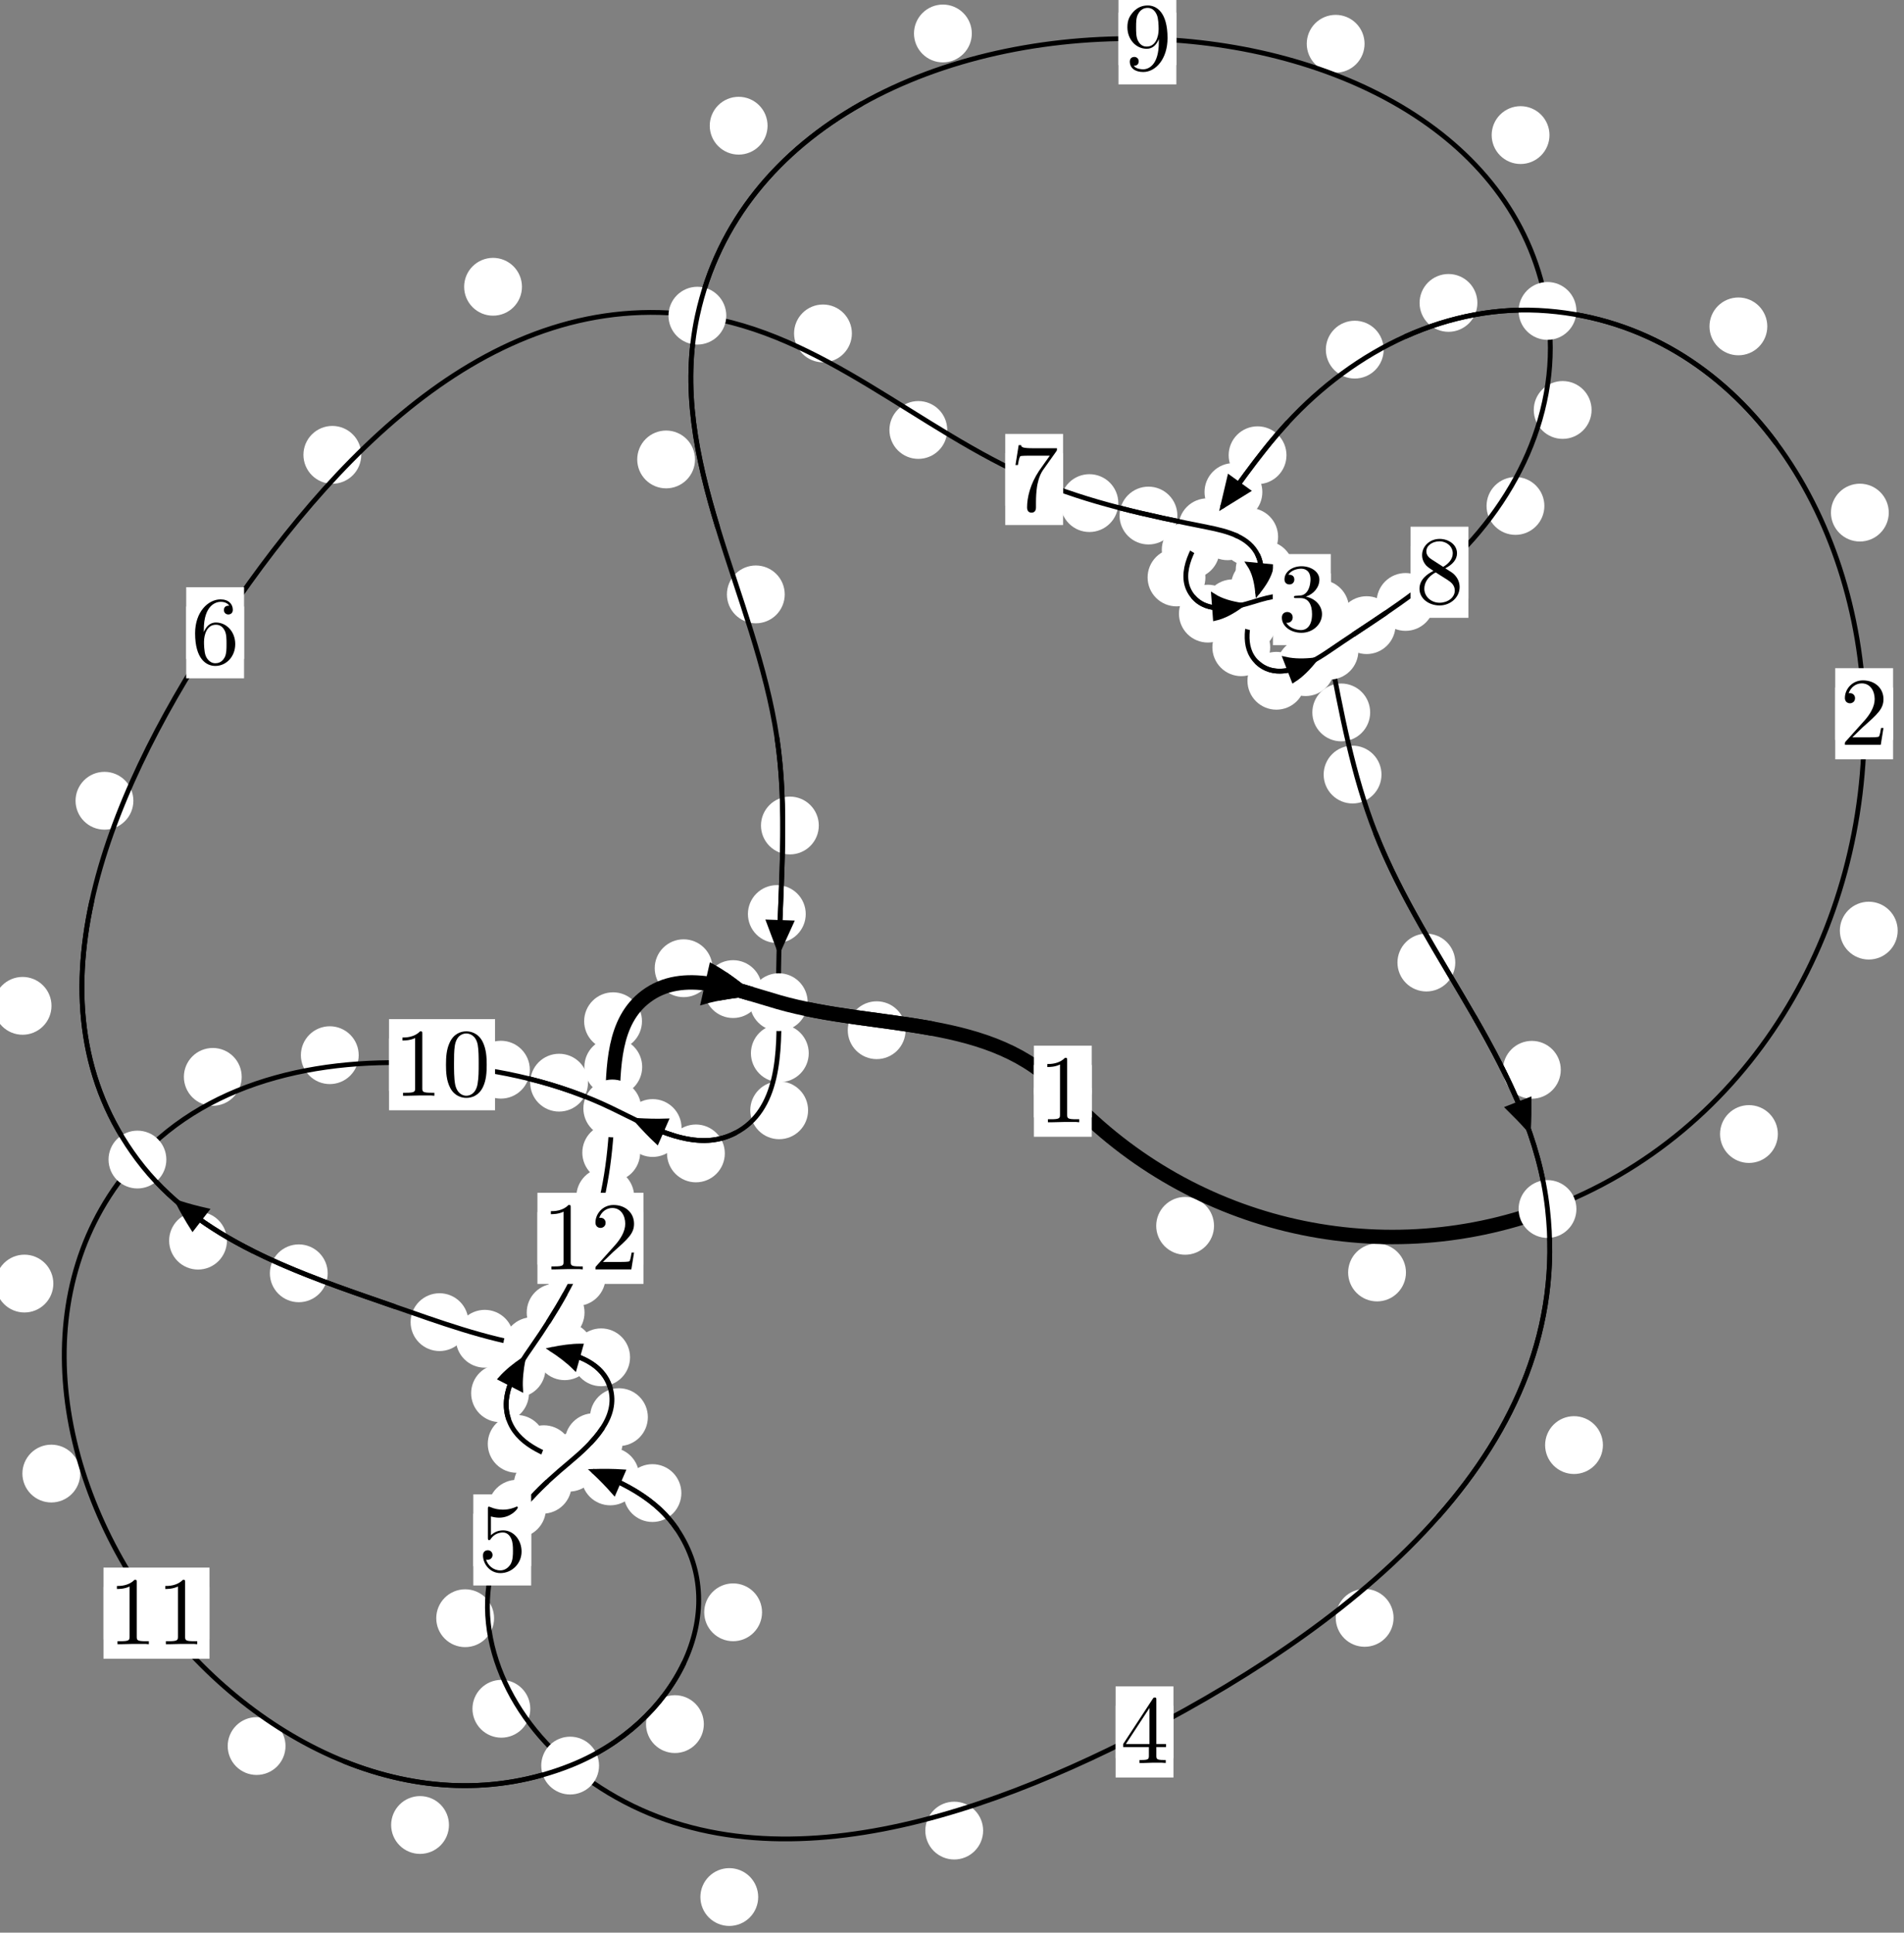 <?xml version="1.0"?>
<!-- Created by MetaPost 1.999 on 2021.07.05:2357 -->
<svg version="1.1" xmlns="http://www.w3.org/2000/svg" xmlns:xlink="http://www.w3.org/1999/xlink" width="196.859" height="199.817" viewBox="0 0 196.859 199.817">
<rect x="0" y="0" width="196.859" height="199.817" fill="#808080" stroke="none"/>
<!-- Original BoundingBox: -160.653946 -74.122498 36.204681 125.694946 -->
  <defs>
    <g transform="scale(0.01,0.01)" id="GLYPHcmr10_48">
      <path style="fill-rule: evenodd;" d="M460 -320C460 -400,455 -480,420 -554C374 -650,292 -666,250 -666C190 -666,117 -640,76 -547C44 -478,39 -400,39 -320C39 -245,43 -155,84 -79C127 2,200 22,249 22C303 22,379 1,423 -94C455 -163,460 -241,460 -320M249 -0C210 -0,151 -25,133 -121C122 -181,122 -273,122 -332C122 -396,122 -462,130 -516C149 -635,224 -644,249 -644C282 -644,348 -626,367 -527C377 -471,377 -395,377 -332C377 -257,377 -189,366 -125C351 -30,294 -0,249 -0"></path>
    </g>
    <g transform="scale(0.01,0.01)" id="GLYPHcmr10_49">
      <path style="fill-rule: evenodd;" d="M294 -640C294 -664,294 -666,271 -666C209 -602,121 -602,89 -602L89 -571C109 -571,168 -571,220 -597L220 -79C220 -43,217 -31,127 -31L95 -31L95 -0L257 -0L130 -3L217 -3L257 -3L297 -3L384 -3L419 -0L419 -31L387 -31C297 -31,294 -42,294 -79"></path>
    </g>
    <g transform="scale(0.01,0.01)" id="GLYPHcmr10_50">
      <path style="fill-rule: evenodd;" d="M127 -77L233 -180C389 -318,449 -372,449 -472C449 -586,359 -666,237 -666C124 -666,50 -574,50 -485C50 -429,100 -429,103 -429C120 -429,155 -441,155 -482C155 -508,137 -534,102 -534C94 -534,92 -534,89 -533C112 -598,166 -635,224 -635C315 -635,358 -554,358 -472C358 -392,308 -313,253 -251L61 -37C50 -26,50 -24,50 -0L421 -0L449 -174L424 -174C419 -144,412 -100,402 -85C395 -77,329 -77,307 -77"></path>
    </g>
    <g transform="scale(0.01,0.01)" id="GLYPHcmr10_51">
      <path style="fill-rule: evenodd;" d="M290 -352C372 -379,430 -449,430 -528C430 -610,342 -666,246 -666C145 -666,69 -606,69 -530C69 -497,91 -478,120 -478C151 -478,171 -500,171 -529C171 -579,124 -579,109 -579C140 -628,206 -641,242 -641C283 -641,338 -619,338 -529C338 -517,336 -459,310 -415C280 -367,246 -364,221 -363C213 -362,189 -360,182 -360C174 -359,167 -358,167 -348C167 -337,174 -337,191 -337L235 -337C317 -337,354 -269,354 -171C354 -35,285 -6,241 -6C198 -6,123 -23,88 -82C123 -77,154 -99,154 -137C154 -173,127 -193,98 -193C74 -193,42 -179,42 -135C42 -44,135 22,244 22C366 22,457 -69,457 -171C457 -253,394 -331,290 -352"></path>
    </g>
    <g transform="scale(0.01,0.01)" id="GLYPHcmr10_52">
      <path style="fill-rule: evenodd;" d="M294 -165L294 -78C294 -42,292 -31,218 -31L197 -31L197 -0L332 -0L238 -3L290 -3L332 -3L374 -3L427 -3L468 -0L468 -31L447 -31C373 -31,371 -42,371 -78L371 -165L471 -165L471 -196L371 -196L371 -651C371 -671,371 -677,355 -677C346 -677,343 -677,335 -665L28 -196L28 -165M300 -196L56 -196L300 -569"></path>
    </g>
    <g transform="scale(0.01,0.01)" id="GLYPHcmr10_53">
      <path style="fill-rule: evenodd;" d="M449 -201C449 -320,367 -420,259 -420C211 -420,168 -404,132 -369L132 -564C152 -558,185 -551,217 -551C340 -551,410 -642,410 -655C410 -661,407 -666,400 -666C399 -666,397 -666,392 -663C372 -654,323 -634,256 -634C216 -634,170 -641,123 -662C115 -665,113 -665,111 -665C101 -665,101 -657,101 -641L101 -345C101 -327,101 -319,115 -319C122 -319,124 -322,128 -328C139 -344,176 -398,257 -398C309 -398,334 -352,342 -334C358 -297,360 -258,360 -208C360 -173,360 -113,336 -71C312 -32,275 -6,229 -6C156 -6,99 -59,82 -118C85 -117,88 -116,99 -116C132 -116,149 -141,149 -165C149 -189,132 -214,99 -214C85 -214,50 -207,50 -161C50 -75,119 22,231 22C347 22,449 -74,449 -201"></path>
    </g>
    <g transform="scale(0.01,0.01)" id="GLYPHcmr10_54">
      <path style="fill-rule: evenodd;" d="M132 -328L132 -352C132 -605,256 -641,307 -641C331 -641,373 -635,395 -601C380 -601,340 -601,340 -556C340 -525,364 -510,386 -510C402 -510,432 -519,432 -558C432 -618,388 -666,305 -666C177 -666,42 -537,42 -316C42 -49,158 22,251 22C362 22,457 -72,457 -204C457 -331,368 -427,257 -427C189 -427,152 -376,132 -328M251 -6C188 -6,158 -66,152 -81C134 -128,134 -208,134 -226C134 -304,166 -404,256 -404C272 -404,318 -404,349 -342C367 -305,367 -254,367 -205C367 -157,367 -107,350 -71C320 -11,274 -6,251 -6"></path>
    </g>
    <g transform="scale(0.01,0.01)" id="GLYPHcmr10_55">
      <path style="fill-rule: evenodd;" d="M476 -609C485 -621,485 -623,485 -644L242 -644C120 -644,118 -657,114 -676L89 -676L56 -470L81 -470C84 -486,93 -549,106 -561C113 -567,191 -567,204 -567L411 -567C400 -551,321 -442,299 -409C209 -274,176 -135,176 -33C176 -23,176 22,222 22C268 22,268 -23,268 -33L268 -84C268 -139,271 -194,279 -248C283 -271,297 -357,341 -419"></path>
    </g>
    <g transform="scale(0.01,0.01)" id="GLYPHcmr10_56">
      <path style="fill-rule: evenodd;" d="M163 -457C117 -487,113 -521,113 -538C113 -599,178 -641,249 -641C322 -641,386 -589,386 -517C386 -460,347 -412,287 -377M309 -362C381 -399,430 -451,430 -517C430 -609,341 -666,250 -666C150 -666,69 -592,69 -499C69 -481,71 -436,113 -389C124 -377,161 -352,186 -335C128 -306,42 -250,42 -151C42 -45,144 22,249 22C362 22,457 -61,457 -168C457 -204,446 -249,408 -291C389 -312,373 -322,309 -362M209 -320L332 -242C360 -223,407 -193,407 -132C407 -58,332 -6,250 -6C164 -6,92 -68,92 -151C92 -209,124 -273,209 -320"></path>
    </g>
    <g transform="scale(0.01,0.01)" id="GLYPHcmr10_57">
      <path style="fill-rule: evenodd;" d="M367 -318L367 -286C367 -52,263 -6,205 -6C188 -6,134 -8,107 -42C151 -42,159 -71,159 -88C159 -119,135 -134,113 -134C97 -134,67 -125,67 -86C67 -19,121 22,206 22C335 22,457 -114,457 -329C457 -598,342 -666,253 -666C198 -666,149 -648,106 -603C65 -558,42 -516,42 -441C42 -316,130 -218,242 -218C303 -218,344 -260,367 -318M243 -241C227 -241,181 -241,150 -304C132 -341,132 -391,132 -440C132 -494,132 -541,153 -578C180 -628,218 -641,253 -641C299 -641,332 -607,349 -562C361 -530,365 -467,365 -421C365 -338,331 -241,243 -241"></path>
    </g>
  </defs>
  <path d="M125.521 126.738C125.521 125.945,125.206 125.185,124.646 124.624C124.086 124.064,123.325 123.749,122.533 123.749C121.74 123.749,120.98 124.064,120.419 124.624C119.859 125.185,119.544 125.945,119.544 126.738C119.544 127.53,119.859 128.29,120.419 128.851C120.98 129.411,121.74 129.726,122.533 129.726C123.325 129.726,124.086 129.411,124.646 128.851C125.206 128.29,125.521 127.53,125.521 126.738Z" style="fill: rgb(100%,100%,100%);stroke: none;"></path>
  <path d="M112.876 112.818C112.876 112.026,112.561 111.266,112 110.705C111.44 110.145,110.68 109.83,109.887 109.83C109.094 109.83,108.334 110.145,107.773 110.705C107.213 111.266,106.898 112.026,106.898 112.818C106.898 113.611,107.213 114.371,107.773 114.932C108.334 115.492,109.094 115.807,109.887 115.807C110.68 115.807,111.44 115.492,112 114.932C112.561 114.371,112.876 113.611,112.876 112.818Z" style="fill: rgb(100%,100%,100%);stroke: none;"></path>
  <path d="M183.816 117.246C183.816 116.454,183.501 115.694,182.941 115.133C182.38 114.573,181.62 114.258,180.828 114.258C180.035 114.258,179.275 114.573,178.714 115.133C178.154 115.694,177.839 116.454,177.839 117.246C177.839 118.039,178.154 118.799,178.714 119.36C179.275 119.92,180.035 120.235,180.828 120.235C181.62 120.235,182.38 119.92,182.941 119.36C183.501 118.799,183.816 118.039,183.816 117.246Z" style="fill: rgb(100%,100%,100%);stroke: none;"></path>
  <path d="M145.365 131.561C145.365 130.768,145.05 130.008,144.489 129.448C143.929 128.887,143.168 128.572,142.376 128.572C141.583 128.572,140.823 128.887,140.262 129.448C139.702 130.008,139.387 130.768,139.387 131.561C139.387 132.354,139.702 133.114,140.262 133.674C140.823 134.235,141.583 134.55,142.376 134.55C143.168 134.55,143.929 134.235,144.489 133.674C145.05 133.114,145.365 132.354,145.365 131.561Z" style="fill: rgb(100%,100%,100%);stroke: none;"></path>
  <path d="M195.284 52.998C195.284 52.205,194.969 51.445,194.408 50.885C193.848 50.324,193.088 50.009,192.295 50.009C191.502 50.009,190.742 50.324,190.182 50.885C189.621 51.445,189.306 52.205,189.306 52.998C189.306 53.791,189.621 54.551,190.182 55.111C190.742 55.672,191.502 55.987,192.295 55.987C193.088 55.987,193.848 55.672,194.408 55.111C194.969 54.551,195.284 53.791,195.284 52.998Z" style="fill: rgb(100%,100%,100%);stroke: none;"></path>
  <path d="M196.205 96.217C196.205 95.424,195.89 94.664,195.329 94.103C194.769 93.543,194.009 93.228,193.216 93.228C192.423 93.228,191.663 93.543,191.103 94.103C190.542 94.664,190.227 95.424,190.227 96.217C190.227 97.009,190.542 97.77,191.103 98.33C191.663 98.891,192.423 99.206,193.216 99.206C194.009 99.206,194.769 98.891,195.329 98.33C195.89 97.77,196.205 97.009,196.205 96.217Z" style="fill: rgb(100%,100%,100%);stroke: none;"></path>
  <path d="M152.751 31.317C152.751 30.525,152.436 29.765,151.876 29.204C151.315 28.644,150.555 28.329,149.762 28.329C148.97 28.329,148.21 28.644,147.649 29.204C147.089 29.765,146.774 30.525,146.774 31.317C146.774 32.11,147.089 32.87,147.649 33.431C148.21 33.991,148.97 34.306,149.762 34.306C150.555 34.306,151.315 33.991,151.876 33.431C152.436 32.87,152.751 32.11,152.751 31.317Z" style="fill: rgb(100%,100%,100%);stroke: none;"></path>
  <path d="M182.725 33.746C182.725 32.953,182.41 32.193,181.85 31.632C181.289 31.072,180.529 30.757,179.736 30.757C178.944 30.757,178.183 31.072,177.623 31.632C177.062 32.193,176.747 32.953,176.747 33.746C176.747 34.538,177.062 35.299,177.623 35.859C178.183 36.42,178.944 36.734,179.736 36.734C180.529 36.734,181.289 36.42,181.85 35.859C182.41 35.299,182.725 34.538,182.725 33.746Z" style="fill: rgb(100%,100%,100%);stroke: none;"></path>
  <path d="M133.012 47.066C133.012 46.274,132.697 45.513,132.136 44.953C131.576 44.393,130.816 44.078,130.023 44.078C129.23 44.078,128.47 44.393,127.91 44.953C127.349 45.513,127.034 46.274,127.034 47.066C127.034 47.859,127.349 48.619,127.91 49.18C128.47 49.74,129.23 50.055,130.023 50.055C130.816 50.055,131.576 49.74,132.136 49.18C132.697 48.619,133.012 47.859,133.012 47.066Z" style="fill: rgb(100%,100%,100%);stroke: none;"></path>
  <path d="M143.06 36.148C143.06 35.356,142.745 34.596,142.185 34.035C141.624 33.475,140.864 33.16,140.072 33.16C139.279 33.16,138.519 33.475,137.958 34.035C137.398 34.596,137.083 35.356,137.083 36.148C137.083 36.941,137.398 37.701,137.958 38.262C138.519 38.822,139.279 39.137,140.072 39.137C140.864 39.137,141.624 38.822,142.185 38.262C142.745 37.701,143.06 36.941,143.06 36.148Z" style="fill: rgb(100%,100%,100%);stroke: none;"></path>
  <path d="M126.098 56.839C126.098 56.047,125.783 55.287,125.223 54.726C124.662 54.166,123.902 53.851,123.109 53.851C122.317 53.851,121.557 54.166,120.996 54.726C120.436 55.287,120.121 56.047,120.121 56.839C120.121 57.632,120.436 58.392,120.996 58.953C121.557 59.513,122.317 59.828,123.109 59.828C123.902 59.828,124.662 59.513,125.223 58.953C125.783 58.392,126.098 57.632,126.098 56.839Z" style="fill: rgb(100%,100%,100%);stroke: none;"></path>
  <path d="M130.517 50.87C130.517 50.077,130.202 49.317,129.641 48.757C129.081 48.196,128.321 47.881,127.528 47.881C126.735 47.881,125.975 48.196,125.415 48.757C124.854 49.317,124.539 50.077,124.539 50.87C124.539 51.663,124.854 52.423,125.415 52.983C125.975 53.544,126.735 53.859,127.528 53.859C128.321 53.859,129.081 53.544,129.641 52.983C130.202 52.423,130.517 51.663,130.517 50.87Z" style="fill: rgb(100%,100%,100%);stroke: none;"></path>
  <path d="M127.873 63.443C127.873 62.651,127.558 61.891,126.997 61.33C126.437 60.77,125.677 60.455,124.884 60.455C124.091 60.455,123.331 60.77,122.771 61.33C122.21 61.891,121.895 62.651,121.895 63.443C121.895 64.236,122.21 64.996,122.771 65.557C123.331 66.117,124.091 66.432,124.884 66.432C125.677 66.432,126.437 66.117,126.997 65.557C127.558 64.996,127.873 64.236,127.873 63.443Z" style="fill: rgb(100%,100%,100%);stroke: none;"></path>
  <path d="M124.63 59.702C124.63 58.909,124.315 58.149,123.755 57.589C123.194 57.028,122.434 56.713,121.641 56.713C120.849 56.713,120.088 57.028,119.528 57.589C118.968 58.149,118.653 58.909,118.653 59.702C118.653 60.495,118.968 61.255,119.528 61.815C120.088 62.376,120.849 62.691,121.641 62.691C122.434 62.691,123.194 62.376,123.755 61.815C124.315 61.255,124.63 60.495,124.63 59.702Z" style="fill: rgb(100%,100%,100%);stroke: none;"></path>
  <path d="M134.33 61.676C134.33 60.883,134.015 60.123,133.455 59.562C132.894 59.002,132.134 58.687,131.342 58.687C130.549 58.687,129.789 59.002,129.228 59.562C128.668 60.123,128.353 60.883,128.353 61.676C128.353 62.468,128.668 63.229,129.228 63.789C129.789 64.349,130.549 64.664,131.342 64.664C132.134 64.664,132.894 64.349,133.455 63.789C134.015 63.229,134.33 62.468,134.33 61.676Z" style="fill: rgb(100%,100%,100%);stroke: none;"></path>
  <path d="M130.445 62.891C130.445 62.099,130.13 61.338,129.57 60.778C129.009 60.217,128.249 59.903,127.456 59.903C126.664 59.903,125.903 60.217,125.343 60.778C124.782 61.338,124.468 62.099,124.468 62.891C124.468 63.684,124.782 64.444,125.343 65.005C125.903 65.565,126.664 65.88,127.456 65.88C128.249 65.88,129.009 65.565,129.57 65.005C130.13 64.444,130.445 63.684,130.445 62.891Z" style="fill: rgb(100%,100%,100%);stroke: none;"></path>
  <path d="M139.478 62.942C139.478 62.15,139.163 61.389,138.603 60.829C138.042 60.269,137.282 59.954,136.489 59.954C135.697 59.954,134.936 60.269,134.376 60.829C133.816 61.389,133.501 62.15,133.501 62.942C133.501 63.735,133.816 64.495,134.376 65.056C134.936 65.616,135.697 65.931,136.489 65.931C137.282 65.931,138.042 65.616,138.603 65.056C139.163 64.495,139.478 63.735,139.478 62.942Z" style="fill: rgb(100%,100%,100%);stroke: none;"></path>
  <path d="M136.08 61.233C136.08 60.441,135.765 59.68,135.204 59.12C134.644 58.559,133.884 58.245,133.091 58.245C132.298 58.245,131.538 58.559,130.978 59.12C130.417 59.68,130.102 60.441,130.102 61.233C130.102 62.026,130.417 62.786,130.978 63.347C131.538 63.907,132.298 64.222,133.091 64.222C133.884 64.222,134.644 63.907,135.204 63.347C135.765 62.786,136.08 62.026,136.08 61.233Z" style="fill: rgb(100%,100%,100%);stroke: none;"></path>
  <path d="M141.664 73.657C141.664 72.864,141.35 72.104,140.789 71.544C140.229 70.983,139.468 70.668,138.676 70.668C137.883 70.668,137.123 70.983,136.562 71.544C136.002 72.104,135.687 72.864,135.687 73.657C135.687 74.45,136.002 75.21,136.562 75.77C137.123 76.331,137.883 76.646,138.676 76.646C139.468 76.646,140.229 76.331,140.789 75.77C141.35 75.21,141.664 74.45,141.664 73.657Z" style="fill: rgb(100%,100%,100%);stroke: none;"></path>
  <path d="M140.045 65.181C140.045 64.388,139.73 63.628,139.17 63.068C138.609 62.507,137.849 62.192,137.056 62.192C136.264 62.192,135.503 62.507,134.943 63.068C134.382 63.628,134.068 64.388,134.068 65.181C134.068 65.974,134.382 66.734,134.943 67.294C135.503 67.855,136.264 68.17,137.056 68.17C137.849 68.17,138.609 67.855,139.17 67.294C139.73 66.734,140.045 65.974,140.045 65.181Z" style="fill: rgb(100%,100%,100%);stroke: none;"></path>
  <path d="M150.465 99.519C150.465 98.726,150.15 97.966,149.589 97.405C149.029 96.845,148.269 96.53,147.476 96.53C146.683 96.53,145.923 96.845,145.363 97.405C144.802 97.966,144.487 98.726,144.487 99.519C144.487 100.311,144.802 101.071,145.363 101.632C145.923 102.192,146.683 102.507,147.476 102.507C148.269 102.507,149.029 102.192,149.589 101.632C150.15 101.071,150.465 100.311,150.465 99.519Z" style="fill: rgb(100%,100%,100%);stroke: none;"></path>
  <path d="M142.835 80.082C142.835 79.289,142.52 78.529,141.959 77.969C141.399 77.408,140.639 77.093,139.846 77.093C139.053 77.093,138.293 77.408,137.733 77.969C137.172 78.529,136.857 79.289,136.857 80.082C136.857 80.875,137.172 81.635,137.733 82.195C138.293 82.756,139.053 83.071,139.846 83.071C140.639 83.071,141.399 82.756,141.959 82.195C142.52 81.635,142.835 80.875,142.835 80.082Z" style="fill: rgb(100%,100%,100%);stroke: none;"></path>
  <path d="M165.73 149.406C165.73 148.613,165.415 147.853,164.855 147.293C164.294 146.732,163.534 146.417,162.742 146.417C161.949 146.417,161.189 146.732,160.628 147.293C160.068 147.853,159.753 148.613,159.753 149.406C159.753 150.199,160.068 150.959,160.628 151.519C161.189 152.08,161.949 152.395,162.742 152.395C163.534 152.395,164.294 152.08,164.855 151.519C165.415 150.959,165.73 150.199,165.73 149.406Z" style="fill: rgb(100%,100%,100%);stroke: none;"></path>
  <path d="M161.372 110.605C161.372 109.813,161.057 109.053,160.496 108.492C159.936 107.932,159.176 107.617,158.383 107.617C157.59 107.617,156.83 107.932,156.27 108.492C155.709 109.053,155.394 109.813,155.394 110.605C155.394 111.398,155.709 112.158,156.27 112.719C156.83 113.279,157.59 113.594,158.383 113.594C159.176 113.594,159.936 113.279,160.496 112.719C161.057 112.158,161.372 111.398,161.372 110.605Z" style="fill: rgb(100%,100%,100%);stroke: none;"></path>
  <path d="M101.648 189.263C101.648 188.47,101.333 187.71,100.773 187.149C100.212 186.589,99.452 186.274,98.66 186.274C97.867 186.274,97.107 186.589,96.546 187.149C95.986 187.71,95.671 188.47,95.671 189.263C95.671 190.055,95.986 190.815,96.546 191.376C97.107 191.936,97.867 192.251,98.66 192.251C99.452 192.251,100.212 191.936,100.773 191.376C101.333 190.815,101.648 190.055,101.648 189.263Z" style="fill: rgb(100%,100%,100%);stroke: none;"></path>
  <path d="M144.084 167.271C144.084 166.478,143.769 165.718,143.208 165.157C142.648 164.597,141.888 164.282,141.095 164.282C140.302 164.282,139.542 164.597,138.982 165.157C138.421 165.718,138.106 166.478,138.106 167.271C138.106 168.063,138.421 168.823,138.982 169.384C139.542 169.944,140.302 170.259,141.095 170.259C141.888 170.259,142.648 169.944,143.208 169.384C143.769 168.823,144.084 168.063,144.084 167.271Z" style="fill: rgb(100%,100%,100%);stroke: none;"></path>
  <path d="M54.827 176.669C54.827 175.877,54.512 175.116,53.951 174.556C53.391 173.996,52.631 173.681,51.838 173.681C51.045 173.681,50.285 173.996,49.725 174.556C49.164 175.116,48.849 175.877,48.849 176.669C48.849 177.462,49.164 178.222,49.725 178.783C50.285 179.343,51.045 179.658,51.838 179.658C52.631 179.658,53.391 179.343,53.951 178.783C54.512 178.222,54.827 177.462,54.827 176.669Z" style="fill: rgb(100%,100%,100%);stroke: none;"></path>
  <path d="M78.392 196.134C78.392 195.341,78.077 194.581,77.517 194.02C76.956 193.46,76.196 193.145,75.403 193.145C74.611 193.145,73.851 193.46,73.29 194.02C72.73 194.581,72.415 195.341,72.415 196.134C72.415 196.926,72.73 197.687,73.29 198.247C73.851 198.808,74.611 199.122,75.403 199.122C76.196 199.122,76.956 198.808,77.517 198.247C78.077 197.687,78.392 196.926,78.392 196.134Z" style="fill: rgb(100%,100%,100%);stroke: none;"></path>
  <path d="M56.443 155.986C56.443 155.193,56.128 154.433,55.567 153.872C55.007 153.312,54.247 152.997,53.454 152.997C52.661 152.997,51.901 153.312,51.341 153.872C50.78 154.433,50.465 155.193,50.465 155.986C50.465 156.778,50.78 157.538,51.341 158.099C51.901 158.659,52.661 158.974,53.454 158.974C54.247 158.974,55.007 158.659,55.567 158.099C56.128 157.538,56.443 156.778,56.443 155.986Z" style="fill: rgb(100%,100%,100%);stroke: none;"></path>
  <path d="M51.084 167.305C51.084 166.512,50.769 165.752,50.208 165.192C49.648 164.631,48.888 164.316,48.095 164.316C47.302 164.316,46.542 164.631,45.982 165.192C45.421 165.752,45.106 166.512,45.106 167.305C45.106 168.098,45.421 168.858,45.982 169.418C46.542 169.979,47.302 170.294,48.095 170.294C48.888 170.294,49.648 169.979,50.208 169.418C50.769 168.858,51.084 168.098,51.084 167.305Z" style="fill: rgb(100%,100%,100%);stroke: none;"></path>
  <path d="M64.373 149.105C64.373 148.312,64.058 147.552,63.498 146.992C62.937 146.431,62.177 146.116,61.384 146.116C60.592 146.116,59.831 146.431,59.271 146.992C58.71 147.552,58.396 148.312,58.396 149.105C58.396 149.898,58.71 150.658,59.271 151.218C59.831 151.779,60.592 152.094,61.384 152.094C62.177 152.094,62.937 151.779,63.498 151.218C64.058 150.658,64.373 149.898,64.373 149.105Z" style="fill: rgb(100%,100%,100%);stroke: none;"></path>
  <path d="M59.099 153.509C59.099 152.716,58.784 151.956,58.224 151.395C57.663 150.835,56.903 150.52,56.11 150.52C55.318 150.52,54.557 150.835,53.997 151.395C53.436 151.956,53.122 152.716,53.122 153.509C53.122 154.301,53.436 155.062,53.997 155.622C54.557 156.182,55.318 156.497,56.11 156.497C56.903 156.497,57.663 156.182,58.224 155.622C58.784 155.062,59.099 154.301,59.099 153.509Z" style="fill: rgb(100%,100%,100%);stroke: none;"></path>
  <path d="M65.142 140.332C65.142 139.539,64.827 138.779,64.267 138.219C63.706 137.658,62.946 137.343,62.153 137.343C61.361 137.343,60.6 137.658,60.04 138.219C59.48 138.779,59.165 139.539,59.165 140.332C59.165 141.125,59.48 141.885,60.04 142.445C60.6 143.006,61.361 143.321,62.153 143.321C62.946 143.321,63.706 143.006,64.267 142.445C64.827 141.885,65.142 141.125,65.142 140.332Z" style="fill: rgb(100%,100%,100%);stroke: none;"></path>
  <path d="M66.983 146.518C66.983 145.725,66.668 144.965,66.108 144.404C65.547 143.844,64.787 143.529,63.994 143.529C63.202 143.529,62.441 143.844,61.881 144.404C61.32 144.965,61.006 145.725,61.006 146.518C61.006 147.31,61.32 148.07,61.881 148.631C62.441 149.191,63.202 149.506,63.994 149.506C64.787 149.506,65.547 149.191,66.108 148.631C66.668 148.07,66.983 147.31,66.983 146.518Z" style="fill: rgb(100%,100%,100%);stroke: none;"></path>
  <path d="M53.109 138.414C53.109 137.621,52.794 136.861,52.234 136.301C51.673 135.74,50.913 135.425,50.12 135.425C49.328 135.425,48.567 135.74,48.007 136.301C47.447 136.861,47.132 137.621,47.132 138.414C47.132 139.207,47.447 139.967,48.007 140.527C48.567 141.088,49.328 141.403,50.12 141.403C50.913 141.403,51.673 141.088,52.234 140.527C52.794 139.967,53.109 139.207,53.109 138.414Z" style="fill: rgb(100%,100%,100%);stroke: none;"></path>
  <path d="M61.371 139.702C61.371 138.909,61.056 138.149,60.496 137.588C59.935 137.028,59.175 136.713,58.382 136.713C57.59 136.713,56.829 137.028,56.269 137.588C55.709 138.149,55.394 138.909,55.394 139.702C55.394 140.494,55.709 141.255,56.269 141.815C56.829 142.376,57.59 142.691,58.382 142.691C59.175 142.691,59.935 142.376,60.496 141.815C61.056 141.255,61.371 140.494,61.371 139.702Z" style="fill: rgb(100%,100%,100%);stroke: none;"></path>
  <path d="M33.881 131.646C33.881 130.854,33.566 130.094,33.006 129.533C32.445 128.973,31.685 128.658,30.893 128.658C30.1 128.658,29.34 128.973,28.779 129.533C28.219 130.094,27.904 130.854,27.904 131.646C27.904 132.439,28.219 133.199,28.779 133.76C29.34 134.32,30.1 134.635,30.893 134.635C31.685 134.635,32.445 134.32,33.006 133.76C33.566 133.199,33.881 132.439,33.881 131.646Z" style="fill: rgb(100%,100%,100%);stroke: none;"></path>
  <path d="M48.432 136.695C48.432 135.903,48.117 135.143,47.556 134.582C46.996 134.022,46.236 133.707,45.443 133.707C44.65 133.707,43.89 134.022,43.33 134.582C42.769 135.143,42.454 135.903,42.454 136.695C42.454 137.488,42.769 138.248,43.33 138.809C43.89 139.369,44.65 139.684,45.443 139.684C46.236 139.684,46.996 139.369,47.556 138.809C48.117 138.248,48.432 137.488,48.432 136.695Z" style="fill: rgb(100%,100%,100%);stroke: none;"></path>
  <path d="M5.324 103.993C5.324 103.2,5.009 102.44,4.448 101.88C3.888 101.319,3.127 101.004,2.335 101.004C1.542 101.004,0.782 101.319,0.221 101.88C-0.339 102.44,-0.654 103.2,-0.654 103.993C-0.654 104.786,-0.339 105.546,0.221 106.106C0.782 106.667,1.542 106.982,2.335 106.982C3.127 106.982,3.888 106.667,4.448 106.106C5.009 105.546,5.324 104.786,5.324 103.993Z" style="fill: rgb(100%,100%,100%);stroke: none;"></path>
  <path d="M23.465 128.27C23.465 127.478,23.15 126.718,22.59 126.157C22.029 125.597,21.269 125.282,20.476 125.282C19.684 125.282,18.924 125.597,18.363 126.157C17.803 126.718,17.488 127.478,17.488 128.27C17.488 129.063,17.803 129.823,18.363 130.384C18.924 130.944,19.684 131.259,20.476 131.259C21.269 131.259,22.029 130.944,22.59 130.384C23.15 129.823,23.465 129.063,23.465 128.27Z" style="fill: rgb(100%,100%,100%);stroke: none;"></path>
  <path d="M37.351 47.026C37.351 46.233,37.036 45.473,36.475 44.913C35.915 44.352,35.155 44.037,34.362 44.037C33.569 44.037,32.809 44.352,32.249 44.913C31.688 45.473,31.373 46.233,31.373 47.026C31.373 47.819,31.688 48.579,32.249 49.139C32.809 49.7,33.569 50.015,34.362 50.015C35.155 50.015,35.915 49.7,36.475 49.139C37.036 48.579,37.351 47.819,37.351 47.026Z" style="fill: rgb(100%,100%,100%);stroke: none;"></path>
  <path d="M13.79 82.789C13.79 81.996,13.475 81.236,12.914 80.676C12.354 80.115,11.594 79.8,10.801 79.8C10.008 79.8,9.248 80.115,8.688 80.676C8.127 81.236,7.812 81.996,7.812 82.789C7.812 83.582,8.127 84.342,8.688 84.902C9.248 85.463,10.008 85.778,10.801 85.778C11.594 85.778,12.354 85.463,12.914 84.902C13.475 84.342,13.79 83.582,13.79 82.789Z" style="fill: rgb(100%,100%,100%);stroke: none;"></path>
  <path d="M88.078 34.473C88.078 33.68,87.763 32.92,87.202 32.359C86.642 31.799,85.882 31.484,85.089 31.484C84.296 31.484,83.536 31.799,82.976 32.359C82.415 32.92,82.1 33.68,82.1 34.473C82.1 35.265,82.415 36.025,82.976 36.586C83.536 37.146,84.296 37.461,85.089 37.461C85.882 37.461,86.642 37.146,87.202 36.586C87.763 36.025,88.078 35.265,88.078 34.473Z" style="fill: rgb(100%,100%,100%);stroke: none;"></path>
  <path d="M53.966 29.65C53.966 28.857,53.651 28.097,53.091 27.536C52.53 26.976,51.77 26.661,50.977 26.661C50.185 26.661,49.424 26.976,48.864 27.536C48.303 28.097,47.989 28.857,47.989 29.65C47.989 30.442,48.303 31.203,48.864 31.763C49.424 32.324,50.185 32.638,50.977 32.638C51.77 32.638,52.53 32.324,53.091 31.763C53.651 31.203,53.966 30.442,53.966 29.65Z" style="fill: rgb(100%,100%,100%);stroke: none;"></path>
  <path d="M115.625 52.015C115.625 51.222,115.31 50.462,114.749 49.902C114.189 49.341,113.429 49.026,112.636 49.026C111.843 49.026,111.083 49.341,110.523 49.902C109.962 50.462,109.647 51.222,109.647 52.015C109.647 52.808,109.962 53.568,110.523 54.128C111.083 54.689,111.843 55.004,112.636 55.004C113.429 55.004,114.189 54.689,114.749 54.128C115.31 53.568,115.625 52.808,115.625 52.015Z" style="fill: rgb(100%,100%,100%);stroke: none;"></path>
  <path d="M97.937 44.454C97.937 43.661,97.622 42.901,97.062 42.341C96.501 41.78,95.741 41.465,94.948 41.465C94.156 41.465,93.396 41.78,92.835 42.341C92.275 42.901,91.96 43.661,91.96 44.454C91.96 45.247,92.275 46.007,92.835 46.567C93.396 47.128,94.156 47.443,94.948 47.443C95.741 47.443,96.501 47.128,97.062 46.567C97.622 46.007,97.937 45.247,97.937 44.454Z" style="fill: rgb(100%,100%,100%);stroke: none;"></path>
  <path d="M129.908 54.926C129.908 54.133,129.593 53.373,129.032 52.813C128.472 52.252,127.712 51.937,126.919 51.937C126.126 51.937,125.366 52.252,124.806 52.813C124.245 53.373,123.93 54.133,123.93 54.926C123.93 55.719,124.245 56.479,124.806 57.039C125.366 57.6,126.126 57.915,126.919 57.915C127.712 57.915,128.472 57.6,129.032 57.039C129.593 56.479,129.908 55.719,129.908 54.926Z" style="fill: rgb(100%,100%,100%);stroke: none;"></path>
  <path d="M121.731 53.303C121.731 52.51,121.416 51.75,120.856 51.19C120.295 50.629,119.535 50.314,118.742 50.314C117.95 50.314,117.19 50.629,116.629 51.19C116.069 51.75,115.754 52.51,115.754 53.303C115.754 54.096,116.069 54.856,116.629 55.416C117.19 55.977,117.95 56.292,118.742 56.292C119.535 56.292,120.295 55.977,120.856 55.416C121.416 54.856,121.731 54.096,121.731 53.303Z" style="fill: rgb(100%,100%,100%);stroke: none;"></path>
  <path d="M133.745 58.909C133.745 58.116,133.43 57.356,132.869 56.796C132.309 56.235,131.549 55.92,130.756 55.92C129.963 55.92,129.203 56.235,128.643 56.796C128.082 57.356,127.767 58.116,127.767 58.909C127.767 59.702,128.082 60.462,128.643 61.022C129.203 61.583,129.963 61.898,130.756 61.898C131.549 61.898,132.309 61.583,132.869 61.022C133.43 60.462,133.745 59.702,133.745 58.909Z" style="fill: rgb(100%,100%,100%);stroke: none;"></path>
  <path d="M132.145 55.505C132.145 54.713,131.83 53.952,131.269 53.392C130.709 52.832,129.949 52.517,129.156 52.517C128.363 52.517,127.603 52.832,127.043 53.392C126.482 53.952,126.167 54.713,126.167 55.505C126.167 56.298,126.482 57.058,127.043 57.619C127.603 58.179,128.363 58.494,129.156 58.494C129.949 58.494,130.709 58.179,131.269 57.619C131.83 57.058,132.145 56.298,132.145 55.505Z" style="fill: rgb(100%,100%,100%);stroke: none;"></path>
  <path d="M131.944 64.398C131.944 63.605,131.629 62.845,131.068 62.285C130.508 61.724,129.748 61.409,128.955 61.409C128.162 61.409,127.402 61.724,126.842 62.285C126.281 62.845,125.966 63.605,125.966 64.398C125.966 65.191,126.281 65.951,126.842 66.511C127.402 67.072,128.162 67.387,128.955 67.387C129.748 67.387,130.508 67.072,131.068 66.511C131.629 65.951,131.944 65.191,131.944 64.398Z" style="fill: rgb(100%,100%,100%);stroke: none;"></path>
  <path d="M133.251 60.609C133.251 59.816,132.936 59.056,132.376 58.496C131.815 57.935,131.055 57.62,130.262 57.62C129.47 57.62,128.709 57.935,128.149 58.496C127.589 59.056,127.274 59.816,127.274 60.609C127.274 61.402,127.589 62.162,128.149 62.722C128.709 63.283,129.47 63.598,130.262 63.598C131.055 63.598,131.815 63.283,132.376 62.722C132.936 62.162,133.251 61.402,133.251 60.609Z" style="fill: rgb(100%,100%,100%);stroke: none;"></path>
  <path d="M134.955 70.384C134.955 69.592,134.64 68.831,134.079 68.271C133.519 67.71,132.759 67.396,131.966 67.396C131.173 67.396,130.413 67.71,129.853 68.271C129.292 68.831,128.977 69.592,128.977 70.384C128.977 71.177,129.292 71.937,129.853 72.498C130.413 73.058,131.173 73.373,131.966 73.373C132.759 73.373,133.519 73.058,134.079 72.498C134.64 71.937,134.955 71.177,134.955 70.384Z" style="fill: rgb(100%,100%,100%);stroke: none;"></path>
  <path d="M131.328 66.918C131.328 66.126,131.013 65.365,130.452 64.805C129.892 64.244,129.132 63.929,128.339 63.929C127.546 63.929,126.786 64.244,126.226 64.805C125.665 65.365,125.35 66.126,125.35 66.918C125.35 67.711,125.665 68.471,126.226 69.032C126.786 69.592,127.546 69.907,128.339 69.907C129.132 69.907,129.892 69.592,130.452 69.032C131.013 68.471,131.328 67.711,131.328 66.918Z" style="fill: rgb(100%,100%,100%);stroke: none;"></path>
  <path d="M144.286 64.633C144.286 63.84,143.971 63.08,143.41 62.52C142.85 61.959,142.09 61.644,141.297 61.644C140.504 61.644,139.744 61.959,139.184 62.52C138.623 63.08,138.308 63.84,138.308 64.633C138.308 65.426,138.623 66.186,139.184 66.746C139.744 67.307,140.504 67.622,141.297 67.622C142.09 67.622,142.85 67.307,143.41 66.746C143.971 66.186,144.286 65.426,144.286 64.633Z" style="fill: rgb(100%,100%,100%);stroke: none;"></path>
  <path d="M137.974 68.975C137.974 68.182,137.659 67.422,137.098 66.862C136.538 66.301,135.778 65.986,134.985 65.986C134.192 65.986,133.432 66.301,132.872 66.862C132.311 67.422,131.996 68.182,131.996 68.975C131.996 69.768,132.311 70.528,132.872 71.088C133.432 71.649,134.192 71.964,134.985 71.964C135.778 71.964,136.538 71.649,137.098 71.088C137.659 70.528,137.974 69.768,137.974 68.975Z" style="fill: rgb(100%,100%,100%);stroke: none;"></path>
  <path d="M159.675 52.31C159.675 51.517,159.36 50.757,158.8 50.197C158.239 49.636,157.479 49.321,156.686 49.321C155.894 49.321,155.134 49.636,154.573 50.197C154.013 50.757,153.698 51.517,153.698 52.31C153.698 53.103,154.013 53.863,154.573 54.423C155.134 54.984,155.894 55.299,156.686 55.299C157.479 55.299,158.239 54.984,158.8 54.423C159.36 53.863,159.675 53.103,159.675 52.31Z" style="fill: rgb(100%,100%,100%);stroke: none;"></path>
  <path d="M148.31 62.235C148.31 61.442,147.995 60.682,147.434 60.121C146.874 59.561,146.114 59.246,145.321 59.246C144.528 59.246,143.768 59.561,143.208 60.121C142.647 60.682,142.332 61.442,142.332 62.235C142.332 63.027,142.647 63.788,143.208 64.348C143.768 64.909,144.528 65.223,145.321 65.223C146.114 65.223,146.874 64.909,147.434 64.348C147.995 63.788,148.31 63.027,148.31 62.235Z" style="fill: rgb(100%,100%,100%);stroke: none;"></path>
  <path d="M160.204 13.967C160.204 13.174,159.889 12.414,159.329 11.854C158.768 11.293,158.008 10.978,157.216 10.978C156.423 10.978,155.663 11.293,155.102 11.854C154.542 12.414,154.227 13.174,154.227 13.967C154.227 14.76,154.542 15.52,155.102 16.08C155.663 16.641,156.423 16.956,157.216 16.956C158.008 16.956,158.768 16.641,159.329 16.08C159.889 15.52,160.204 14.76,160.204 13.967Z" style="fill: rgb(100%,100%,100%);stroke: none;"></path>
  <path d="M164.557 42.386C164.557 41.593,164.242 40.833,163.682 40.272C163.121 39.712,162.361 39.397,161.568 39.397C160.776 39.397,160.015 39.712,159.455 40.272C158.894 40.833,158.579 41.593,158.579 42.386C158.579 43.178,158.894 43.939,159.455 44.499C160.015 45.06,160.776 45.375,161.568 45.375C162.361 45.375,163.121 45.06,163.682 44.499C164.242 43.939,164.557 43.178,164.557 42.386Z" style="fill: rgb(100%,100%,100%);stroke: none;"></path>
  <path d="M100.478 3.461C100.478 2.668,100.163 1.908,99.602 1.348C99.042 0.787,98.282 0.472,97.489 0.472C96.696 0.472,95.936 0.787,95.376 1.348C94.815 1.908,94.5 2.668,94.5 3.461C94.5 4.254,94.815 5.014,95.376 5.574C95.936 6.135,96.696 6.45,97.489 6.45C98.282 6.45,99.042 6.135,99.602 5.574C100.163 5.014,100.478 4.254,100.478 3.461Z" style="fill: rgb(100%,100%,100%);stroke: none;"></path>
  <path d="M141.085 4.525C141.085 3.733,140.77 2.973,140.21 2.412C139.649 1.852,138.889 1.537,138.096 1.537C137.304 1.537,136.544 1.852,135.983 2.412C135.423 2.973,135.108 3.733,135.108 4.525C135.108 5.318,135.423 6.078,135.983 6.639C136.544 7.199,137.304 7.514,138.096 7.514C138.889 7.514,139.649 7.199,140.21 6.639C140.77 6.078,141.085 5.318,141.085 4.525Z" style="fill: rgb(100%,100%,100%);stroke: none;"></path>
  <path d="M71.861 47.502C71.861 46.71,71.546 45.949,70.986 45.389C70.425 44.829,69.665 44.514,68.873 44.514C68.08 44.514,67.32 44.829,66.759 45.389C66.199 45.949,65.884 46.71,65.884 47.502C65.884 48.295,66.199 49.055,66.759 49.616C67.32 50.176,68.08 50.491,68.873 50.491C69.665 50.491,70.425 50.176,70.986 49.616C71.546 49.055,71.861 48.295,71.861 47.502Z" style="fill: rgb(100%,100%,100%);stroke: none;"></path>
  <path d="M79.36 12.997C79.36 12.204,79.046 11.444,78.485 10.884C77.925 10.323,77.164 10.008,76.372 10.008C75.579 10.008,74.819 10.323,74.258 10.884C73.698 11.444,73.383 12.204,73.383 12.997C73.383 13.79,73.698 14.55,74.258 15.11C74.819 15.671,75.579 15.986,76.372 15.986C77.164 15.986,77.925 15.671,78.485 15.11C79.046 14.55,79.36 13.79,79.36 12.997Z" style="fill: rgb(100%,100%,100%);stroke: none;"></path>
  <path d="M84.658 85.349C84.658 84.557,84.343 83.796,83.782 83.236C83.222 82.676,82.462 82.361,81.669 82.361C80.876 82.361,80.116 82.676,79.556 83.236C78.995 83.796,78.68 84.557,78.68 85.349C78.68 86.142,78.995 86.902,79.556 87.463C80.116 88.023,80.876 88.338,81.669 88.338C82.462 88.338,83.222 88.023,83.782 87.463C84.343 86.902,84.658 86.142,84.658 85.349Z" style="fill: rgb(100%,100%,100%);stroke: none;"></path>
  <path d="M81.135 61.454C81.135 60.661,80.821 59.901,80.26 59.341C79.7 58.78,78.939 58.465,78.147 58.465C77.354 58.465,76.594 58.78,76.033 59.341C75.473 59.901,75.158 60.661,75.158 61.454C75.158 62.247,75.473 63.007,76.033 63.567C76.594 64.128,77.354 64.443,78.147 64.443C78.939 64.443,79.7 64.128,80.26 63.567C80.821 63.007,81.135 62.247,81.135 61.454Z" style="fill: rgb(100%,100%,100%);stroke: none;"></path>
  <path d="M83.618 108.893C83.618 108.101,83.303 107.341,82.742 106.78C82.182 106.22,81.422 105.905,80.629 105.905C79.836 105.905,79.076 106.22,78.516 106.78C77.955 107.341,77.64 108.101,77.64 108.893C77.64 109.686,77.955 110.446,78.516 111.007C79.076 111.567,79.836 111.882,80.629 111.882C81.422 111.882,82.182 111.567,82.742 111.007C83.303 110.446,83.618 109.686,83.618 108.893Z" style="fill: rgb(100%,100%,100%);stroke: none;"></path>
  <path d="M83.307 94.501C83.307 93.708,82.992 92.948,82.431 92.388C81.871 91.827,81.111 91.512,80.318 91.512C79.525 91.512,78.765 91.827,78.205 92.388C77.644 92.948,77.329 93.708,77.329 94.501C77.329 95.294,77.644 96.054,78.205 96.614C78.765 97.175,79.525 97.49,80.318 97.49C81.111 97.49,81.871 97.175,82.431 96.614C82.992 96.054,83.307 95.294,83.307 94.501Z" style="fill: rgb(100%,100%,100%);stroke: none;"></path>
  <path d="M74.941 119.251C74.941 118.458,74.626 117.698,74.066 117.138C73.505 116.577,72.745 116.262,71.952 116.262C71.16 116.262,70.4 116.577,69.839 117.138C69.279 117.698,68.964 118.458,68.964 119.251C68.964 120.044,69.279 120.804,69.839 121.364C70.4 121.925,71.16 122.24,71.952 122.24C72.745 122.24,73.505 121.925,74.066 121.364C74.626 120.804,74.941 120.044,74.941 119.251Z" style="fill: rgb(100%,100%,100%);stroke: none;"></path>
  <path d="M83.55 114.793C83.55 114,83.235 113.24,82.674 112.679C82.114 112.119,81.354 111.804,80.561 111.804C79.768 111.804,79.008 112.119,78.448 112.679C77.887 113.24,77.572 114,77.572 114.793C77.572 115.585,77.887 116.345,78.448 116.906C79.008 117.466,79.768 117.781,80.561 117.781C81.354 117.781,82.114 117.466,82.674 116.906C83.235 116.345,83.55 115.585,83.55 114.793Z" style="fill: rgb(100%,100%,100%);stroke: none;"></path>
  <path d="M60.795 111.936C60.795 111.144,60.48 110.383,59.92 109.823C59.359 109.262,58.599 108.948,57.806 108.948C57.014 108.948,56.254 109.262,55.693 109.823C55.133 110.383,54.818 111.144,54.818 111.936C54.818 112.729,55.133 113.489,55.693 114.05C56.254 114.61,57.014 114.925,57.806 114.925C58.599 114.925,59.359 114.61,59.92 114.05C60.48 113.489,60.795 112.729,60.795 111.936Z" style="fill: rgb(100%,100%,100%);stroke: none;"></path>
  <path d="M70.468 116.625C70.468 115.832,70.153 115.072,69.593 114.512C69.032 113.951,68.272 113.636,67.48 113.636C66.687 113.636,65.927 113.951,65.366 114.512C64.806 115.072,64.491 115.832,64.491 116.625C64.491 117.418,64.806 118.178,65.366 118.738C65.927 119.299,66.687 119.614,67.48 119.614C68.272 119.614,69.032 119.299,69.593 118.738C70.153 118.178,70.468 117.418,70.468 116.625Z" style="fill: rgb(100%,100%,100%);stroke: none;"></path>
  <path d="M37.087 109.094C37.087 108.301,36.772 107.541,36.211 106.981C35.651 106.42,34.891 106.105,34.098 106.105C33.305 106.105,32.545 106.42,31.985 106.981C31.424 107.541,31.109 108.301,31.109 109.094C31.109 109.887,31.424 110.647,31.985 111.207C32.545 111.768,33.305 112.083,34.098 112.083C34.891 112.083,35.651 111.768,36.211 111.207C36.772 110.647,37.087 109.887,37.087 109.094Z" style="fill: rgb(100%,100%,100%);stroke: none;"></path>
  <path d="M54.779 110.595C54.779 109.802,54.464 109.042,53.903 108.482C53.343 107.921,52.583 107.606,51.79 107.606C50.997 107.606,50.237 107.921,49.677 108.482C49.116 109.042,48.801 109.802,48.801 110.595C48.801 111.388,49.116 112.148,49.677 112.708C50.237 113.269,50.997 113.584,51.79 113.584C52.583 113.584,53.343 113.269,53.903 112.708C54.464 112.148,54.779 111.388,54.779 110.595Z" style="fill: rgb(100%,100%,100%);stroke: none;"></path>
  <path d="M5.515 132.708C5.515 131.915,5.2 131.155,4.639 130.595C4.079 130.034,3.318 129.719,2.526 129.719C1.733 129.719,0.973 130.034,0.412 130.595C-0.148 131.155,-0.463 131.915,-0.463 132.708C-0.463 133.501,-0.148 134.261,0.412 134.821C0.973 135.382,1.733 135.697,2.526 135.697C3.318 135.697,4.079 135.382,4.639 134.821C5.2 134.261,5.515 133.501,5.515 132.708Z" style="fill: rgb(100%,100%,100%);stroke: none;"></path>
  <path d="M24.99 111.336C24.99 110.544,24.675 109.783,24.114 109.223C23.554 108.662,22.794 108.348,22.001 108.348C21.208 108.348,20.448 108.662,19.888 109.223C19.327 109.783,19.012 110.544,19.012 111.336C19.012 112.129,19.327 112.889,19.888 113.45C20.448 114.01,21.208 114.325,22.001 114.325C22.794 114.325,23.554 114.01,24.114 113.45C24.675 112.889,24.99 112.129,24.99 111.336Z" style="fill: rgb(100%,100%,100%);stroke: none;"></path>
  <path d="M29.52 180.521C29.52 179.729,29.205 178.969,28.645 178.408C28.084 177.848,27.324 177.533,26.531 177.533C25.739 177.533,24.979 177.848,24.418 178.408C23.858 178.969,23.543 179.729,23.543 180.521C23.543 181.314,23.858 182.074,24.418 182.635C24.979 183.195,25.739 183.51,26.531 183.51C27.324 183.51,28.084 183.195,28.645 182.635C29.205 182.074,29.52 181.314,29.52 180.521Z" style="fill: rgb(100%,100%,100%);stroke: none;"></path>
  <path d="M8.294 152.35C8.294 151.558,7.979 150.798,7.419 150.237C6.858 149.677,6.098 149.362,5.305 149.362C4.513 149.362,3.752 149.677,3.192 150.237C2.631 150.798,2.316 151.558,2.316 152.35C2.316 153.143,2.631 153.903,3.192 154.464C3.752 155.024,4.513 155.339,5.305 155.339C6.098 155.339,6.858 155.024,7.419 154.464C7.979 153.903,8.294 153.143,8.294 152.35Z" style="fill: rgb(100%,100%,100%);stroke: none;"></path>
  <path d="M72.771 178.255C72.771 177.462,72.456 176.702,71.895 176.142C71.335 175.581,70.574 175.266,69.782 175.266C68.989 175.266,68.229 175.581,67.668 176.142C67.108 176.702,66.793 177.462,66.793 178.255C66.793 179.048,67.108 179.808,67.668 180.368C68.229 180.929,68.989 181.244,69.782 181.244C70.574 181.244,71.335 180.929,71.895 180.368C72.456 179.808,72.771 179.048,72.771 178.255Z" style="fill: rgb(100%,100%,100%);stroke: none;"></path>
  <path d="M46.419 188.685C46.419 187.892,46.104 187.132,45.544 186.571C44.983 186.011,44.223 185.696,43.43 185.696C42.638 185.696,41.877 186.011,41.317 186.571C40.756 187.132,40.441 187.892,40.441 188.685C40.441 189.477,40.756 190.238,41.317 190.798C41.877 191.359,42.638 191.673,43.43 191.673C44.223 191.673,44.983 191.359,45.544 190.798C46.104 190.238,46.419 189.477,46.419 188.685Z" style="fill: rgb(100%,100%,100%);stroke: none;"></path>
  <path d="M70.447 154.368C70.447 153.575,70.132 152.815,69.572 152.254C69.011 151.694,68.251 151.379,67.458 151.379C66.666 151.379,65.906 151.694,65.345 152.254C64.785 152.815,64.47 153.575,64.47 154.368C64.47 155.16,64.785 155.92,65.345 156.481C65.906 157.041,66.666 157.356,67.458 157.356C68.251 157.356,69.011 157.041,69.572 156.481C70.132 155.92,70.447 155.16,70.447 154.368Z" style="fill: rgb(100%,100%,100%);stroke: none;"></path>
  <path d="M78.789 166.694C78.789 165.902,78.474 165.141,77.913 164.581C77.353 164.021,76.593 163.706,75.8 163.706C75.007 163.706,74.247 164.021,73.687 164.581C73.126 165.141,72.811 165.902,72.811 166.694C72.811 167.487,73.126 168.247,73.687 168.808C74.247 169.368,75.007 169.683,75.8 169.683C76.593 169.683,77.353 169.368,77.913 168.808C78.474 168.247,78.789 167.487,78.789 166.694Z" style="fill: rgb(100%,100%,100%);stroke: none;"></path>
  <path d="M59.218 150.35C59.218 149.557,58.903 148.797,58.342 148.236C57.782 147.676,57.022 147.361,56.229 147.361C55.436 147.361,54.676 147.676,54.116 148.236C53.555 148.797,53.24 149.557,53.24 150.35C53.24 151.142,53.555 151.902,54.116 152.463C54.676 153.023,55.436 153.338,56.229 153.338C57.022 153.338,57.782 153.023,58.342 152.463C58.903 151.902,59.218 151.142,59.218 150.35Z" style="fill: rgb(100%,100%,100%);stroke: none;"></path>
  <path d="M66.088 152.645C66.088 151.853,65.773 151.093,65.213 150.532C64.652 149.972,63.892 149.657,63.099 149.657C62.307 149.657,61.547 149.972,60.986 150.532C60.426 151.093,60.111 151.853,60.111 152.645C60.111 153.438,60.426 154.198,60.986 154.759C61.547 155.319,62.307 155.634,63.099 155.634C63.892 155.634,64.652 155.319,65.213 154.759C65.773 154.198,66.088 153.438,66.088 152.645Z" style="fill: rgb(100%,100%,100%);stroke: none;"></path>
  <path d="M54.69 144.047C54.69 143.254,54.375 142.494,53.815 141.934C53.254 141.373,52.494 141.058,51.702 141.058C50.909 141.058,50.149 141.373,49.588 141.934C49.028 142.494,48.713 143.254,48.713 144.047C48.713 144.84,49.028 145.6,49.588 146.16C50.149 146.721,50.909 147.036,51.702 147.036C52.494 147.036,53.254 146.721,53.815 146.16C54.375 145.6,54.69 144.84,54.69 144.047Z" style="fill: rgb(100%,100%,100%);stroke: none;"></path>
  <path d="M56.41 149.28C56.41 148.487,56.095 147.727,55.534 147.167C54.974 146.606,54.214 146.291,53.421 146.291C52.628 146.291,51.868 146.606,51.308 147.167C50.747 147.727,50.432 148.487,50.432 149.28C50.432 150.073,50.747 150.833,51.308 151.393C51.868 151.954,52.628 152.269,53.421 152.269C54.214 152.269,54.974 151.954,55.534 151.393C56.095 150.833,56.41 150.073,56.41 149.28Z" style="fill: rgb(100%,100%,100%);stroke: none;"></path>
  <path d="M60.436 135.699C60.436 134.906,60.122 134.146,59.561 133.586C59.001 133.025,58.24 132.71,57.448 132.71C56.655 132.71,55.895 133.025,55.334 133.586C54.774 134.146,54.459 134.906,54.459 135.699C54.459 136.492,54.774 137.252,55.334 137.812C55.895 138.373,56.655 138.688,57.448 138.688C58.24 138.688,59.001 138.373,59.561 137.812C60.122 137.252,60.436 136.492,60.436 135.699Z" style="fill: rgb(100%,100%,100%);stroke: none;"></path>
  <path d="M56.399 141.488C56.399 140.695,56.084 139.935,55.524 139.375C54.963 138.814,54.203 138.499,53.411 138.499C52.618 138.499,51.858 138.814,51.297 139.375C50.737 139.935,50.422 140.695,50.422 141.488C50.422 142.281,50.737 143.041,51.297 143.601C51.858 144.162,52.618 144.477,53.411 144.477C54.203 144.477,54.963 144.162,55.524 143.601C56.084 143.041,56.399 142.281,56.399 141.488Z" style="fill: rgb(100%,100%,100%);stroke: none;"></path>
  <path d="M65.568 123.727C65.568 122.935,65.253 122.174,64.692 121.614C64.132 121.053,63.372 120.739,62.579 120.739C61.786 120.739,61.026 121.053,60.466 121.614C59.905 122.174,59.59 122.935,59.59 123.727C59.59 124.52,59.905 125.28,60.466 125.841C61.026 126.401,61.786 126.716,62.579 126.716C63.372 126.716,64.132 126.401,64.692 125.841C65.253 125.28,65.568 124.52,65.568 123.727Z" style="fill: rgb(100%,100%,100%);stroke: none;"></path>
  <path d="M62.612 132.03C62.612 131.238,62.297 130.477,61.736 129.917C61.176 129.356,60.416 129.042,59.623 129.042C58.83 129.042,58.07 129.356,57.51 129.917C56.949 130.477,56.634 131.238,56.634 132.03C56.634 132.823,56.949 133.583,57.51 134.144C58.07 134.704,58.83 135.019,59.623 135.019C60.416 135.019,61.176 134.704,61.736 134.144C62.297 133.583,62.612 132.823,62.612 132.03Z" style="fill: rgb(100%,100%,100%);stroke: none;"></path>
  <path d="M66.397 110.308C66.397 109.515,66.082 108.755,65.521 108.194C64.961 107.634,64.201 107.319,63.408 107.319C62.615 107.319,61.855 107.634,61.295 108.194C60.734 108.755,60.419 109.515,60.419 110.308C60.419 111.1,60.734 111.86,61.295 112.421C61.855 112.981,62.615 113.296,63.408 113.296C64.201 113.296,64.961 112.981,65.521 112.421C66.082 111.86,66.397 111.1,66.397 110.308Z" style="fill: rgb(100%,100%,100%);stroke: none;"></path>
  <path d="M66.185 119.168C66.185 118.376,65.87 117.615,65.309 117.055C64.749 116.494,63.989 116.18,63.196 116.18C62.403 116.18,61.643 116.494,61.083 117.055C60.522 117.615,60.207 118.376,60.207 119.168C60.207 119.961,60.522 120.721,61.083 121.282C61.643 121.842,62.403 122.157,63.196 122.157C63.989 122.157,64.749 121.842,65.309 121.282C65.87 120.721,66.185 119.961,66.185 119.168Z" style="fill: rgb(100%,100%,100%);stroke: none;"></path>
  <path d="M73.67 100.104C73.67 99.311,73.355 98.551,72.795 97.991C72.234 97.43,71.474 97.115,70.681 97.115C69.889 97.115,69.128 97.43,68.568 97.991C68.008 98.551,67.693 99.311,67.693 100.104C67.693 100.897,68.008 101.657,68.568 102.217C69.128 102.778,69.889 103.093,70.681 103.093C71.474 103.093,72.234 102.778,72.795 102.217C73.355 101.657,73.67 100.897,73.67 100.104Z" style="fill: rgb(100%,100%,100%);stroke: none;"></path>
  <path d="M66.375 105.583C66.375 104.79,66.06 104.03,65.499 103.469C64.939 102.909,64.179 102.594,63.386 102.594C62.593 102.594,61.833 102.909,61.273 103.469C60.712 104.03,60.397 104.79,60.397 105.583C60.397 106.375,60.712 107.135,61.273 107.696C61.833 108.256,62.593 108.571,63.386 108.571C64.179 108.571,64.939 108.256,65.499 107.696C66.06 107.135,66.375 106.375,66.375 105.583Z" style="fill: rgb(100%,100%,100%);stroke: none;"></path>
  <path d="M93.63 106.513C93.63 105.72,93.315 104.96,92.755 104.4C92.194 103.839,91.434 103.524,90.641 103.524C89.849 103.524,89.088 103.839,88.528 104.4C87.968 104.96,87.653 105.72,87.653 106.513C87.653 107.306,87.968 108.066,88.528 108.626C89.088 109.187,89.849 109.502,90.641 109.502C91.434 109.502,92.194 109.187,92.755 108.626C93.315 108.066,93.63 107.306,93.63 106.513Z" style="fill: rgb(100%,100%,100%);stroke: none;"></path>
  <path d="M78.781 102.261C78.781 101.468,78.466 100.708,77.906 100.148C77.345 99.587,76.585 99.272,75.792 99.272C75 99.272,74.24 99.587,73.679 100.148C73.119 100.708,72.804 101.468,72.804 102.261C72.804 103.054,73.119 103.814,73.679 104.374C74.24 104.935,75 105.25,75.792 105.25C76.585 105.25,77.345 104.935,77.906 104.374C78.466 103.814,78.781 103.054,78.781 102.261Z" style="fill: rgb(100%,100%,100%);stroke: none;"></path>
  <path d="M109.887 112.818C122.533 126.738,142.376 131.561,160 125C180.828 117.246,193.216 96.217,192.738 73.793C192.295 52.998,179.736 33.746,160 32.147C149.762 31.317,140.072 36.148,133.093 43.731C130.023 47.066,127.528 50.87,124.833 54.512C123.109 56.839,121.641 59.702,123.393 61.723C124.884 63.443,127.456 62.891,129.719 62.183C131.342 61.676,133.091 61.233,134.606 61.995C136.489 62.942,137.056 65.181,137.456 67.275C138.676 73.657,139.846 80.082,142.222 86.134C147.476 99.519,158.383 110.605,160 125C162.742 149.406,141.095 167.271,118.337 179.065C98.66 189.263,75.403 196.134,58.949 182.543C51.838 176.669,48.095 167.305,51.926 159.212C53.454 155.986,56.11 153.509,58.846 151.224C61.384 149.105,63.994 146.518,63.089 143.477C62.153 140.332,58.382 139.702,55.022 139.178C50.12 138.414,45.443 136.695,40.76 135.07C30.893 131.646,20.476 128.27,14.211 119.885C2.335 103.993,10.801 82.789,22.243 65.421C34.362 47.026,50.977 29.65,72.103 32.637C85.089 34.473,94.948 44.454,106.923 49.573C112.636 52.015,118.742 53.303,124.833 54.512C126.919 54.926,129.156 55.505,130.049 57.406C130.756 58.909,130.262 60.609,129.719 62.183C128.955 64.398,128.339 66.918,129.971 68.478C131.966 70.384,134.985 68.975,137.456 67.275C141.297 64.633,145.321 62.235,148.834 59.167C156.686 52.31,161.568 42.386,160 32.147C157.216 13.967,138.096 4.525,118.635 4.015C97.489 3.461,76.372 12.997,72.103 32.637C68.873 47.502,78.147 61.454,80.338 76.321C81.669 85.349,80.318 94.501,80.515 103.613C80.629 108.893,80.561 114.793,76.028 117.14C71.952 119.251,67.48 116.625,63.305 114.602C57.806 111.936,51.79 110.595,45.704 110.079C34.098 109.094,22.001 111.336,14.211 119.885C2.526 132.708,5.305 152.35,16.18 166.784C26.531 180.521,43.43 188.685,58.949 182.543C69.782 178.255,75.8 166.694,69.973 158.084C67.458 154.368,63.099 152.645,58.846 151.224C56.229 150.35,53.421 149.28,52.57 146.691C51.702 144.047,53.411 141.488,55.022 139.178C57.448 135.699,59.623 132.03,61.046 128.033C62.579 123.727,63.196 119.168,63.305 114.602C63.408 110.308,63.386 105.583,66.788 103.028C70.681 100.104,75.792 102.261,80.515 103.613C90.641 106.513,102.68 104.886,109.887 112.818" style="stroke:rgb(0%,0%,0%); stroke-width: 0.498;stroke-linecap: round;stroke-linejoin: round;stroke-miterlimit: 10;fill: none;"></path>
  <path d="M109.887 112.818C122.533 126.738,142.376 131.561,160 125" style="stroke:rgb(0%,0%,0%); stroke-width: 1.494;stroke-linecap: round;stroke-linejoin: round;stroke-miterlimit: 10;fill: none;"></path>
  <path d="M63.305 114.602C63.408 110.308,63.386 105.583,66.788 103.028C70.681 100.104,75.792 102.261,80.515 103.613C90.641 106.513,102.68 104.886,109.887 112.818" style="stroke:rgb(0%,0%,0%); stroke-width: 1.494;stroke-linecap: round;stroke-linejoin: round;stroke-miterlimit: 10;fill: none;"></path>
  <path d="M162.989 125C162.989 124.207,162.674 123.447,162.113 122.887C161.553 122.326,160.793 122.011,160 122.011C159.207 122.011,158.447 122.326,157.887 122.887C157.326 123.447,157.011 124.207,157.011 125C157.011 125.793,157.326 126.553,157.887 127.113C158.447 127.674,159.207 127.989,160 127.989C160.793 127.989,161.553 127.674,162.113 127.113C162.674 126.553,162.989 125.793,162.989 125Z" style="fill: rgb(100%,100%,100%);stroke: none;"></path>
  <path d="M152.475 105.188C156.06 111.432,159.192 117.803,160 125C161.371 137.203,156.644 147.771,148.731 156.762" style="stroke:rgb(0%,0%,0%); stroke-width: 0.498;stroke-linecap: round;stroke-linejoin: round;stroke-miterlimit: 10;fill: none;"></path>
  <path d="M127.821 54.512C127.821 53.719,127.506 52.959,126.946 52.398C126.385 51.838,125.625 51.523,124.833 51.523C124.04 51.523,123.28 51.838,122.719 52.398C122.159 52.959,121.844 53.719,121.844 54.512C121.844 55.304,122.159 56.065,122.719 56.625C123.28 57.186,124.04 57.501,124.833 57.501C125.625 57.501,126.385 57.186,126.946 56.625C127.506 56.065,127.821 55.304,127.821 54.512Z" style="fill: rgb(100%,100%,100%);stroke: none;"></path>
  <path d="M115.736 52.505C118.738 53.283,121.787 53.907,124.833 54.512C125.876 54.719,126.957 54.967,127.888 55.401" style="stroke:rgb(0%,0%,0%); stroke-width: 0.498;stroke-linecap: round;stroke-linejoin: round;stroke-miterlimit: 10;fill: none;"></path>
  <path d="M140.445 67.275C140.445 66.482,140.13 65.722,139.57 65.162C139.009 64.601,138.249 64.286,137.456 64.286C136.664 64.286,135.904 64.601,135.343 65.162C134.783 65.722,134.468 66.482,134.468 67.275C134.468 68.068,134.783 68.828,135.343 69.388C135.904 69.949,136.664 70.264,137.456 70.264C138.249 70.264,139.009 69.949,139.57 69.388C140.13 68.828,140.445 68.068,140.445 67.275Z" style="fill: rgb(100%,100%,100%);stroke: none;"></path>
  <path d="M133.535 69.229C134.848 68.902,136.221 68.125,137.456 67.275C139.377 65.954,141.343 64.694,143.268 63.381" style="stroke:rgb(0%,0%,0%); stroke-width: 0.498;stroke-linecap: round;stroke-linejoin: round;stroke-miterlimit: 10;fill: none;"></path>
  <path d="M61.937 182.543C61.937 181.75,61.623 180.99,61.062 180.429C60.502 179.869,59.741 179.554,58.949 179.554C58.156 179.554,57.396 179.869,56.835 180.429C56.275 180.99,55.96 181.75,55.96 182.543C55.96 183.335,56.275 184.095,56.835 184.656C57.396 185.216,58.156 185.531,58.949 185.531C59.741 185.531,60.502 185.216,61.062 184.656C61.623 184.095,61.937 183.335,61.937 182.543Z" style="fill: rgb(100%,100%,100%);stroke: none;"></path>
  <path d="M35.627 182.118C43.085 185.108,51.189 185.614,58.949 182.543C64.365 180.399,68.578 176.437,70.708 171.934" style="stroke:rgb(0%,0%,0%); stroke-width: 0.498;stroke-linecap: round;stroke-linejoin: round;stroke-miterlimit: 10;fill: none;"></path>
  <path d="M58.01 139.178C58.01 138.385,57.695 137.625,57.135 137.065C56.574 136.504,55.814 136.189,55.022 136.189C54.229 136.189,53.469 136.504,52.908 137.065C52.348 137.625,52.033 138.385,52.033 139.178C52.033 139.971,52.348 140.731,52.908 141.291C53.469 141.852,54.229 142.167,55.022 142.167C55.814 142.167,56.574 141.852,57.135 141.291C57.695 140.731,58.01 139.971,58.01 139.178Z" style="fill: rgb(100%,100%,100%);stroke: none;"></path>
  <path d="M52.866 142.809C53.386 141.55,54.216 140.333,55.022 139.178C56.235 137.439,57.385 135.652,58.41 133.8" style="stroke:rgb(0%,0%,0%); stroke-width: 0.498;stroke-linecap: round;stroke-linejoin: round;stroke-miterlimit: 10;fill: none;"></path>
  <path d="M75.092 32.637C75.092 31.844,74.777 31.084,74.217 30.523C73.656 29.963,72.896 29.648,72.103 29.648C71.311 29.648,70.551 29.963,69.99 30.523C69.43 31.084,69.115 31.844,69.115 32.637C69.115 33.429,69.43 34.189,69.99 34.75C70.551 35.31,71.311 35.625,72.103 35.625C72.896 35.625,73.656 35.31,74.217 34.75C74.777 34.189,75.092 33.429,75.092 32.637Z" style="fill: rgb(100%,100%,100%);stroke: none;"></path>
  <path d="M89.04 10.753C80.584 15.523,74.238 22.817,72.103 32.637C70.488 40.069,71.999 47.274,74.187 54.478" style="stroke:rgb(0%,0%,0%); stroke-width: 0.498;stroke-linecap: round;stroke-linejoin: round;stroke-miterlimit: 10;fill: none;"></path>
  <path d="M132.708 62.183C132.708 61.391,132.393 60.63,131.832 60.07C131.272 59.509,130.512 59.195,129.719 59.195C128.926 59.195,128.166 59.509,127.606 60.07C127.045 60.63,126.73 61.391,126.73 62.183C126.73 62.976,127.045 63.736,127.606 64.297C128.166 64.857,128.926 65.172,129.719 65.172C130.512 65.172,131.272 64.857,131.832 64.297C132.393 63.736,132.708 62.976,132.708 62.183Z" style="fill: rgb(100%,100%,100%);stroke: none;"></path>
  <path d="M126.267 62.864C127.379 62.852,128.588 62.537,129.719 62.183C130.53 61.929,131.373 61.692,132.203 61.613" style="stroke:rgb(0%,0%,0%); stroke-width: 0.498;stroke-linecap: round;stroke-linejoin: round;stroke-miterlimit: 10;fill: none;"></path>
  <path d="M162.989 32.147C162.989 31.354,162.674 30.594,162.113 30.034C161.553 29.473,160.793 29.158,160 29.158C159.207 29.158,158.447 29.473,157.887 30.034C157.326 30.594,157.011 31.354,157.011 32.147C157.011 32.94,157.326 33.7,157.887 34.26C158.447 34.821,159.207 35.136,160 35.136C160.793 35.136,161.553 34.821,162.113 34.26C162.674 33.7,162.989 32.94,162.989 32.147Z" style="fill: rgb(100%,100%,100%);stroke: none;"></path>
  <path d="M183.604 45.771C177.942 38.159,169.868 32.946,160 32.147C154.881 31.732,149.899 32.733,145.324 34.784" style="stroke:rgb(0%,0%,0%); stroke-width: 0.498;stroke-linecap: round;stroke-linejoin: round;stroke-miterlimit: 10;fill: none;"></path>
  <path d="M83.504 103.613C83.504 102.821,83.189 102.061,82.628 101.5C82.068 100.94,81.308 100.625,80.515 100.625C79.722 100.625,78.962 100.94,78.402 101.5C77.841 102.061,77.526 102.821,77.526 103.613C77.526 104.406,77.841 105.166,78.402 105.727C78.962 106.287,79.722 106.602,80.515 106.602C81.308 106.602,82.068 106.287,82.628 105.727C83.189 105.166,83.504 104.406,83.504 103.613Z" style="fill: rgb(100%,100%,100%);stroke: none;"></path>
  <path d="M73.34 101.717C75.695 102.06,78.154 102.937,80.515 103.613C85.578 105.063,91.119 105.381,96.296 106.328" style="stroke:rgb(0%,0%,0%); stroke-width: 1.494;stroke-linecap: round;stroke-linejoin: round;stroke-miterlimit: 10;fill: none;"></path>
  <path d="M17.199 119.885C17.199 119.093,16.884 118.332,16.324 117.772C15.763 117.211,15.003 116.897,14.211 116.897C13.418 116.897,12.658 117.211,12.097 117.772C11.537 118.332,11.222 119.093,11.222 119.885C11.222 120.678,11.537 121.438,12.097 121.999C12.658 122.559,13.418 122.874,14.211 122.874C15.003 122.874,15.763 122.559,16.324 121.999C16.884 121.438,17.199 120.678,17.199 119.885Z" style="fill: rgb(100%,100%,100%);stroke: none;"></path>
  <path d="M26.135 129.338C21.514 127.018,17.343 124.078,14.211 119.885C8.273 111.939,7.42 102.665,9.483 93.207" style="stroke:rgb(0%,0%,0%); stroke-width: 0.498;stroke-linecap: round;stroke-linejoin: round;stroke-miterlimit: 10;fill: none;"></path>
  <path d="M61.835 151.224C61.835 150.432,61.52 149.671,60.959 149.111C60.399 148.55,59.639 148.235,58.846 148.235C58.053 148.235,57.293 148.55,56.733 149.111C56.172 149.671,55.857 150.432,55.857 151.224C55.857 152.017,56.172 152.777,56.733 153.338C57.293 153.898,58.053 154.213,58.846 154.213C59.639 154.213,60.399 153.898,60.959 153.338C61.52 152.777,61.835 152.017,61.835 151.224Z" style="fill: rgb(100%,100%,100%);stroke: none;"></path>
  <path d="M54.933 154.865C56.13 153.557,57.478 152.366,58.846 151.224C60.115 150.165,61.402 148.988,62.259 147.696" style="stroke:rgb(0%,0%,0%); stroke-width: 0.498;stroke-linecap: round;stroke-linejoin: round;stroke-miterlimit: 10;fill: none;"></path>
  <path d="M66.294 114.602C66.294 113.809,65.979 113.049,65.419 112.488C64.858 111.928,64.098 111.613,63.305 111.613C62.513 111.613,61.752 111.928,61.192 112.488C60.632 113.049,60.317 113.809,60.317 114.602C60.317 115.394,60.632 116.154,61.192 116.715C61.752 117.275,62.513 117.59,63.305 117.59C64.098 117.59,64.858 117.275,65.419 116.715C65.979 116.154,66.294 115.394,66.294 114.602Z" style="fill: rgb(100%,100%,100%);stroke: none;"></path>
  <path d="M69.704 117.421C67.554 116.776,65.392 115.613,63.305 114.602C60.556 113.269,57.677 112.267,54.725 111.534" style="stroke:rgb(0%,0%,0%); stroke-width: 0.498;stroke-linecap: round;stroke-linejoin: round;stroke-miterlimit: 10;fill: none;"></path>
  <path d="M66.788 103.028C69.903 100.689,73.797 101.602,77.648 102.753" style="stroke:rgb(0%,0%,0%); stroke-width: 0.498;stroke-linecap: round;stroke-linejoin: round;stroke-miterlimit: 10;fill: none;"></path>
  <path d="M72.719 103.595C74.254 103.145,75.946 102.927,77.648 102.753C76.321 101.673,74.971 100.63,73.567 99.863Z" style="stroke:rgb(0%,0%,0%); stroke-width: 0.498;fill: rgb(0%,0%,0%);"></path>
  <path d="M66.788 103.028C69.903 100.689,73.797 101.602,77.648 102.753" style="stroke:rgb(0%,0%,0%); stroke-width: 0.498;stroke-linecap: round;stroke-linejoin: round;stroke-miterlimit: 10;fill: none;"></path>
  <path d="M74.673 103.146C75.641 102.974,76.643 102.856,77.648 102.753C76.864 102.115,76.073 101.49,75.266 100.928Z" style="stroke:rgb(0%,0%,0%); stroke-width: 0.498;fill: rgb(0%,0%,0%);"></path>
  <path d="M133.093 43.731C130.637 46.399,128.549 49.367,126.432 52.312" style="stroke:rgb(0%,0%,0%); stroke-width: 0.498;stroke-linecap: round;stroke-linejoin: round;stroke-miterlimit: 10;fill: none;"></path>
  <path d="M127.12 49.392C126.886 50.364,126.661 51.339,126.432 52.312C127.282 51.786,128.131 51.256,128.983 50.734Z" style="stroke:rgb(0%,0%,0%); stroke-width: 0.498;fill: rgb(0%,0%,0%);"></path>
  <path d="M123.393 61.723C124.586 63.099,126.471 63.021,128.335 62.572" style="stroke:rgb(0%,0%,0%); stroke-width: 0.498;stroke-linecap: round;stroke-linejoin: round;stroke-miterlimit: 10;fill: none;"></path>
  <path d="M125.656 63.922C126.571 63.718,127.478 63.196,128.335 62.572C127.288 62.407,126.278 62.135,125.487 61.632Z" style="stroke:rgb(0%,0%,0%); stroke-width: 0.498;fill: rgb(0%,0%,0%);"></path>
  <path d="M142.222 86.134C146.425 96.842,154.246 106.079,158.035 116.716" style="stroke:rgb(0%,0%,0%); stroke-width: 0.498;stroke-linecap: round;stroke-linejoin: round;stroke-miterlimit: 10;fill: none;"></path>
  <path d="M155.954 114.554C156.67 115.255,157.365 115.974,158.035 116.716C158.085 115.718,158.102 114.718,158.092 113.716Z" style="stroke:rgb(0%,0%,0%); stroke-width: 0.498;fill: rgb(0%,0%,0%);"></path>
  <path d="M63.089 143.477C62.341 140.961,59.777 140.054,57.061 139.524" style="stroke:rgb(0%,0%,0%); stroke-width: 0.498;stroke-linecap: round;stroke-linejoin: round;stroke-miterlimit: 10;fill: none;"></path>
  <path d="M60.04 139.171C59.084 139.171,58.072 139.319,57.061 139.524C57.921 140.094,58.741 140.705,59.418 141.381Z" style="stroke:rgb(0%,0%,0%); stroke-width: 0.498;fill: rgb(0%,0%,0%);"></path>
  <path d="M40.76 135.07C32.866 132.331,24.621 129.623,18.43 124.356" style="stroke:rgb(0%,0%,0%); stroke-width: 0.498;stroke-linecap: round;stroke-linejoin: round;stroke-miterlimit: 10;fill: none;"></path>
  <path d="M21.326 125.141C20.348 124.923,19.382 124.663,18.43 124.356C18.886 125.246,19.386 126.113,19.923 126.958Z" style="stroke:rgb(0%,0%,0%); stroke-width: 0.498;fill: rgb(0%,0%,0%);"></path>
  <path d="M130.049 57.406C130.615 58.609,130.412 59.937,130.03 61.226" style="stroke:rgb(0%,0%,0%); stroke-width: 0.498;stroke-linecap: round;stroke-linejoin: round;stroke-miterlimit: 10;fill: none;"></path>
  <path d="M129.157 58.356C129.705 59.177,129.921 60.192,130.03 61.226C130.684 60.418,131.249 59.547,131.443 58.58Z" style="stroke:rgb(0%,0%,0%); stroke-width: 0.498;fill: rgb(0%,0%,0%);"></path>
  <path d="M129.971 68.478C131.567 70.003,133.818 69.406,135.92 68.236" style="stroke:rgb(0%,0%,0%); stroke-width: 0.498;stroke-linecap: round;stroke-linejoin: round;stroke-miterlimit: 10;fill: none;"></path>
  <path d="M133.749 70.305C134.533 69.807,135.262 69.067,135.92 68.236C134.867 68.358,133.829 68.366,132.921 68.163Z" style="stroke:rgb(0%,0%,0%); stroke-width: 0.498;fill: rgb(0%,0%,0%);"></path>
  <path d="M80.338 76.321C81.403 83.544,80.751 90.845,80.549 98.143" style="stroke:rgb(0%,0%,0%); stroke-width: 0.498;stroke-linecap: round;stroke-linejoin: round;stroke-miterlimit: 10;fill: none;"></path>
  <path d="M79.496 95.333C79.843 96.272,80.192 97.209,80.549 98.143C80.957 97.23,81.373 96.32,81.791 95.412Z" style="stroke:rgb(0%,0%,0%); stroke-width: 0.498;fill: rgb(0%,0%,0%);"></path>
  <path d="M76.028 117.14C72.768 118.829,69.253 117.486,65.84 115.845" style="stroke:rgb(0%,0%,0%); stroke-width: 0.498;stroke-linecap: round;stroke-linejoin: round;stroke-miterlimit: 10;fill: none;"></path>
  <path d="M68.84 115.901C67.859 115.935,66.85 115.901,65.84 115.845C66.515 116.599,67.204 117.336,67.922 118.005Z" style="stroke:rgb(0%,0%,0%); stroke-width: 0.498;fill: rgb(0%,0%,0%);"></path>
  <path d="M69.973 158.084C67.961 155.111,64.769 153.414,61.395 152.127" style="stroke:rgb(0%,0%,0%); stroke-width: 0.498;stroke-linecap: round;stroke-linejoin: round;stroke-miterlimit: 10;fill: none;"></path>
  <path d="M64.395 152.171C63.404 152.105,62.4 152.098,61.395 152.127C62.126 152.817,62.831 153.532,63.485 154.279Z" style="stroke:rgb(0%,0%,0%); stroke-width: 0.498;fill: rgb(0%,0%,0%);"></path>
  <path d="M52.57 146.691C51.875 144.576,52.83 142.515,54.065 140.593" style="stroke:rgb(0%,0%,0%); stroke-width: 0.498;stroke-linecap: round;stroke-linejoin: round;stroke-miterlimit: 10;fill: none;"></path>
  <path d="M53.819 143.583C53.764 142.618,53.883 141.603,54.065 140.593C53.221 141.178,52.419 141.812,51.777 142.533Z" style="stroke:rgb(0%,0%,0%); stroke-width: 0.498;fill: rgb(0%,0%,0%);"></path>
  <path d="M106.896 115.529L112.877 115.529L112.877 108.108L106.896 108.108Z" style="fill: rgb(100%,100%,100%);stroke: none;"></path>
  <path d="M106.896 117.529L112.877 117.529L112.877 110.108L106.896 110.108Z" style="fill: rgb(100%,100%,100%);stroke: none;"></path>
  <g transform="translate(107.396 116.029)" style="fill: rgb(0%,0%,0%);">
    <use xlink:href="#GLYPHcmr10_49"></use>
  </g>
  <path d="M189.747 76.503L195.729 76.503L195.729 69.083L189.747 69.083Z" style="fill: rgb(100%,100%,100%);stroke: none;"></path>
  <path d="M189.747 78.503L195.729 78.503L195.729 71.083L189.747 71.083Z" style="fill: rgb(100%,100%,100%);stroke: none;"></path>
  <g transform="translate(190.247 77.003)" style="fill: rgb(0%,0%,0%);">
    <use xlink:href="#GLYPHcmr10_50"></use>
  </g>
  <path d="M131.615 64.705L137.596 64.705L137.596 57.285L131.615 57.285Z" style="fill: rgb(100%,100%,100%);stroke: none;"></path>
  <path d="M131.615 66.705L137.596 66.705L137.596 59.285L131.615 59.285Z" style="fill: rgb(100%,100%,100%);stroke: none;"></path>
  <g transform="translate(132.115 65.205)" style="fill: rgb(0%,0%,0%);">
    <use xlink:href="#GLYPHcmr10_51"></use>
  </g>
  <path d="M115.346 181.775L121.327 181.775L121.327 174.355L115.346 174.355Z" style="fill: rgb(100%,100%,100%);stroke: none;"></path>
  <path d="M115.346 183.775L121.327 183.775L121.327 176.355L115.346 176.355Z" style="fill: rgb(100%,100%,100%);stroke: none;"></path>
  <g transform="translate(115.846 182.275)" style="fill: rgb(0%,0%,0%);">
    <use xlink:href="#GLYPHcmr10_52"></use>
  </g>
  <path d="M48.936 161.922L54.917 161.922L54.917 154.502L48.936 154.502Z" style="fill: rgb(100%,100%,100%);stroke: none;"></path>
  <path d="M48.936 163.922L54.917 163.922L54.917 156.502L48.936 156.502Z" style="fill: rgb(100%,100%,100%);stroke: none;"></path>
  <g transform="translate(49.436 162.422)" style="fill: rgb(0%,0%,0%);">
    <use xlink:href="#GLYPHcmr10_53"></use>
  </g>
  <path d="M19.252 68.131L25.234 68.131L25.234 60.711L19.252 60.711Z" style="fill: rgb(100%,100%,100%);stroke: none;"></path>
  <path d="M19.252 70.131L25.234 70.131L25.234 62.711L19.252 62.711Z" style="fill: rgb(100%,100%,100%);stroke: none;"></path>
  <g transform="translate(19.752 68.631)" style="fill: rgb(0%,0%,0%);">
    <use xlink:href="#GLYPHcmr10_54"></use>
  </g>
  <path d="M103.932 52.283L109.913 52.283L109.913 44.863L103.932 44.863Z" style="fill: rgb(100%,100%,100%);stroke: none;"></path>
  <path d="M103.932 54.283L109.913 54.283L109.913 46.863L103.932 46.863Z" style="fill: rgb(100%,100%,100%);stroke: none;"></path>
  <g transform="translate(104.432 52.783)" style="fill: rgb(0%,0%,0%);">
    <use xlink:href="#GLYPHcmr10_55"></use>
  </g>
  <path d="M145.844 61.877L151.825 61.877L151.825 54.457L145.844 54.457Z" style="fill: rgb(100%,100%,100%);stroke: none;"></path>
  <path d="M145.844 63.877L151.825 63.877L151.825 56.457L145.844 56.457Z" style="fill: rgb(100%,100%,100%);stroke: none;"></path>
  <g transform="translate(146.344 62.377)" style="fill: rgb(0%,0%,0%);">
    <use xlink:href="#GLYPHcmr10_56"></use>
  </g>
  <path d="M115.644 6.725L121.626 6.725L121.626 -0.695L115.644 -0.695Z" style="fill: rgb(100%,100%,100%);stroke: none;"></path>
  <path d="M115.644 8.725L121.626 8.725L121.626 1.305L115.644 1.305Z" style="fill: rgb(100%,100%,100%);stroke: none;"></path>
  <g transform="translate(116.144 7.225)" style="fill: rgb(0%,0%,0%);">
    <use xlink:href="#GLYPHcmr10_57"></use>
  </g>
  <path d="M40.222 112.789L51.185 112.789L51.185 105.368L40.222 105.368Z" style="fill: rgb(100%,100%,100%);stroke: none;"></path>
  <path d="M40.222 114.789L51.185 114.789L51.185 107.368L40.222 107.368Z" style="fill: rgb(100%,100%,100%);stroke: none;"></path>
  <g transform="translate(40.722 113.289)" style="fill: rgb(0%,0%,0%);">
    <use xlink:href="#GLYPHcmr10_49"></use>
    <use xlink:href="#GLYPHcmr10_48" x="5"></use>
  </g>
  <path d="M10.699 169.494L21.662 169.494L21.662 162.073L10.699 162.073Z" style="fill: rgb(100%,100%,100%);stroke: none;"></path>
  <path d="M10.699 171.494L21.662 171.494L21.662 164.073L10.699 164.073Z" style="fill: rgb(100%,100%,100%);stroke: none;"></path>
  <g transform="translate(11.199 169.994)" style="fill: rgb(0%,0%,0%);">
    <use xlink:href="#GLYPHcmr10_49"></use>
    <use xlink:href="#GLYPHcmr10_49" x="5"></use>
  </g>
  <path d="M55.565 130.743L66.528 130.743L66.528 123.322L55.565 123.322Z" style="fill: rgb(100%,100%,100%);stroke: none;"></path>
  <path d="M55.565 132.743L66.528 132.743L66.528 125.322L55.565 125.322Z" style="fill: rgb(100%,100%,100%);stroke: none;"></path>
  <g transform="translate(56.065 131.243)" style="fill: rgb(0%,0%,0%);">
    <use xlink:href="#GLYPHcmr10_49"></use>
    <use xlink:href="#GLYPHcmr10_50" x="5"></use>
  </g>
</svg>
